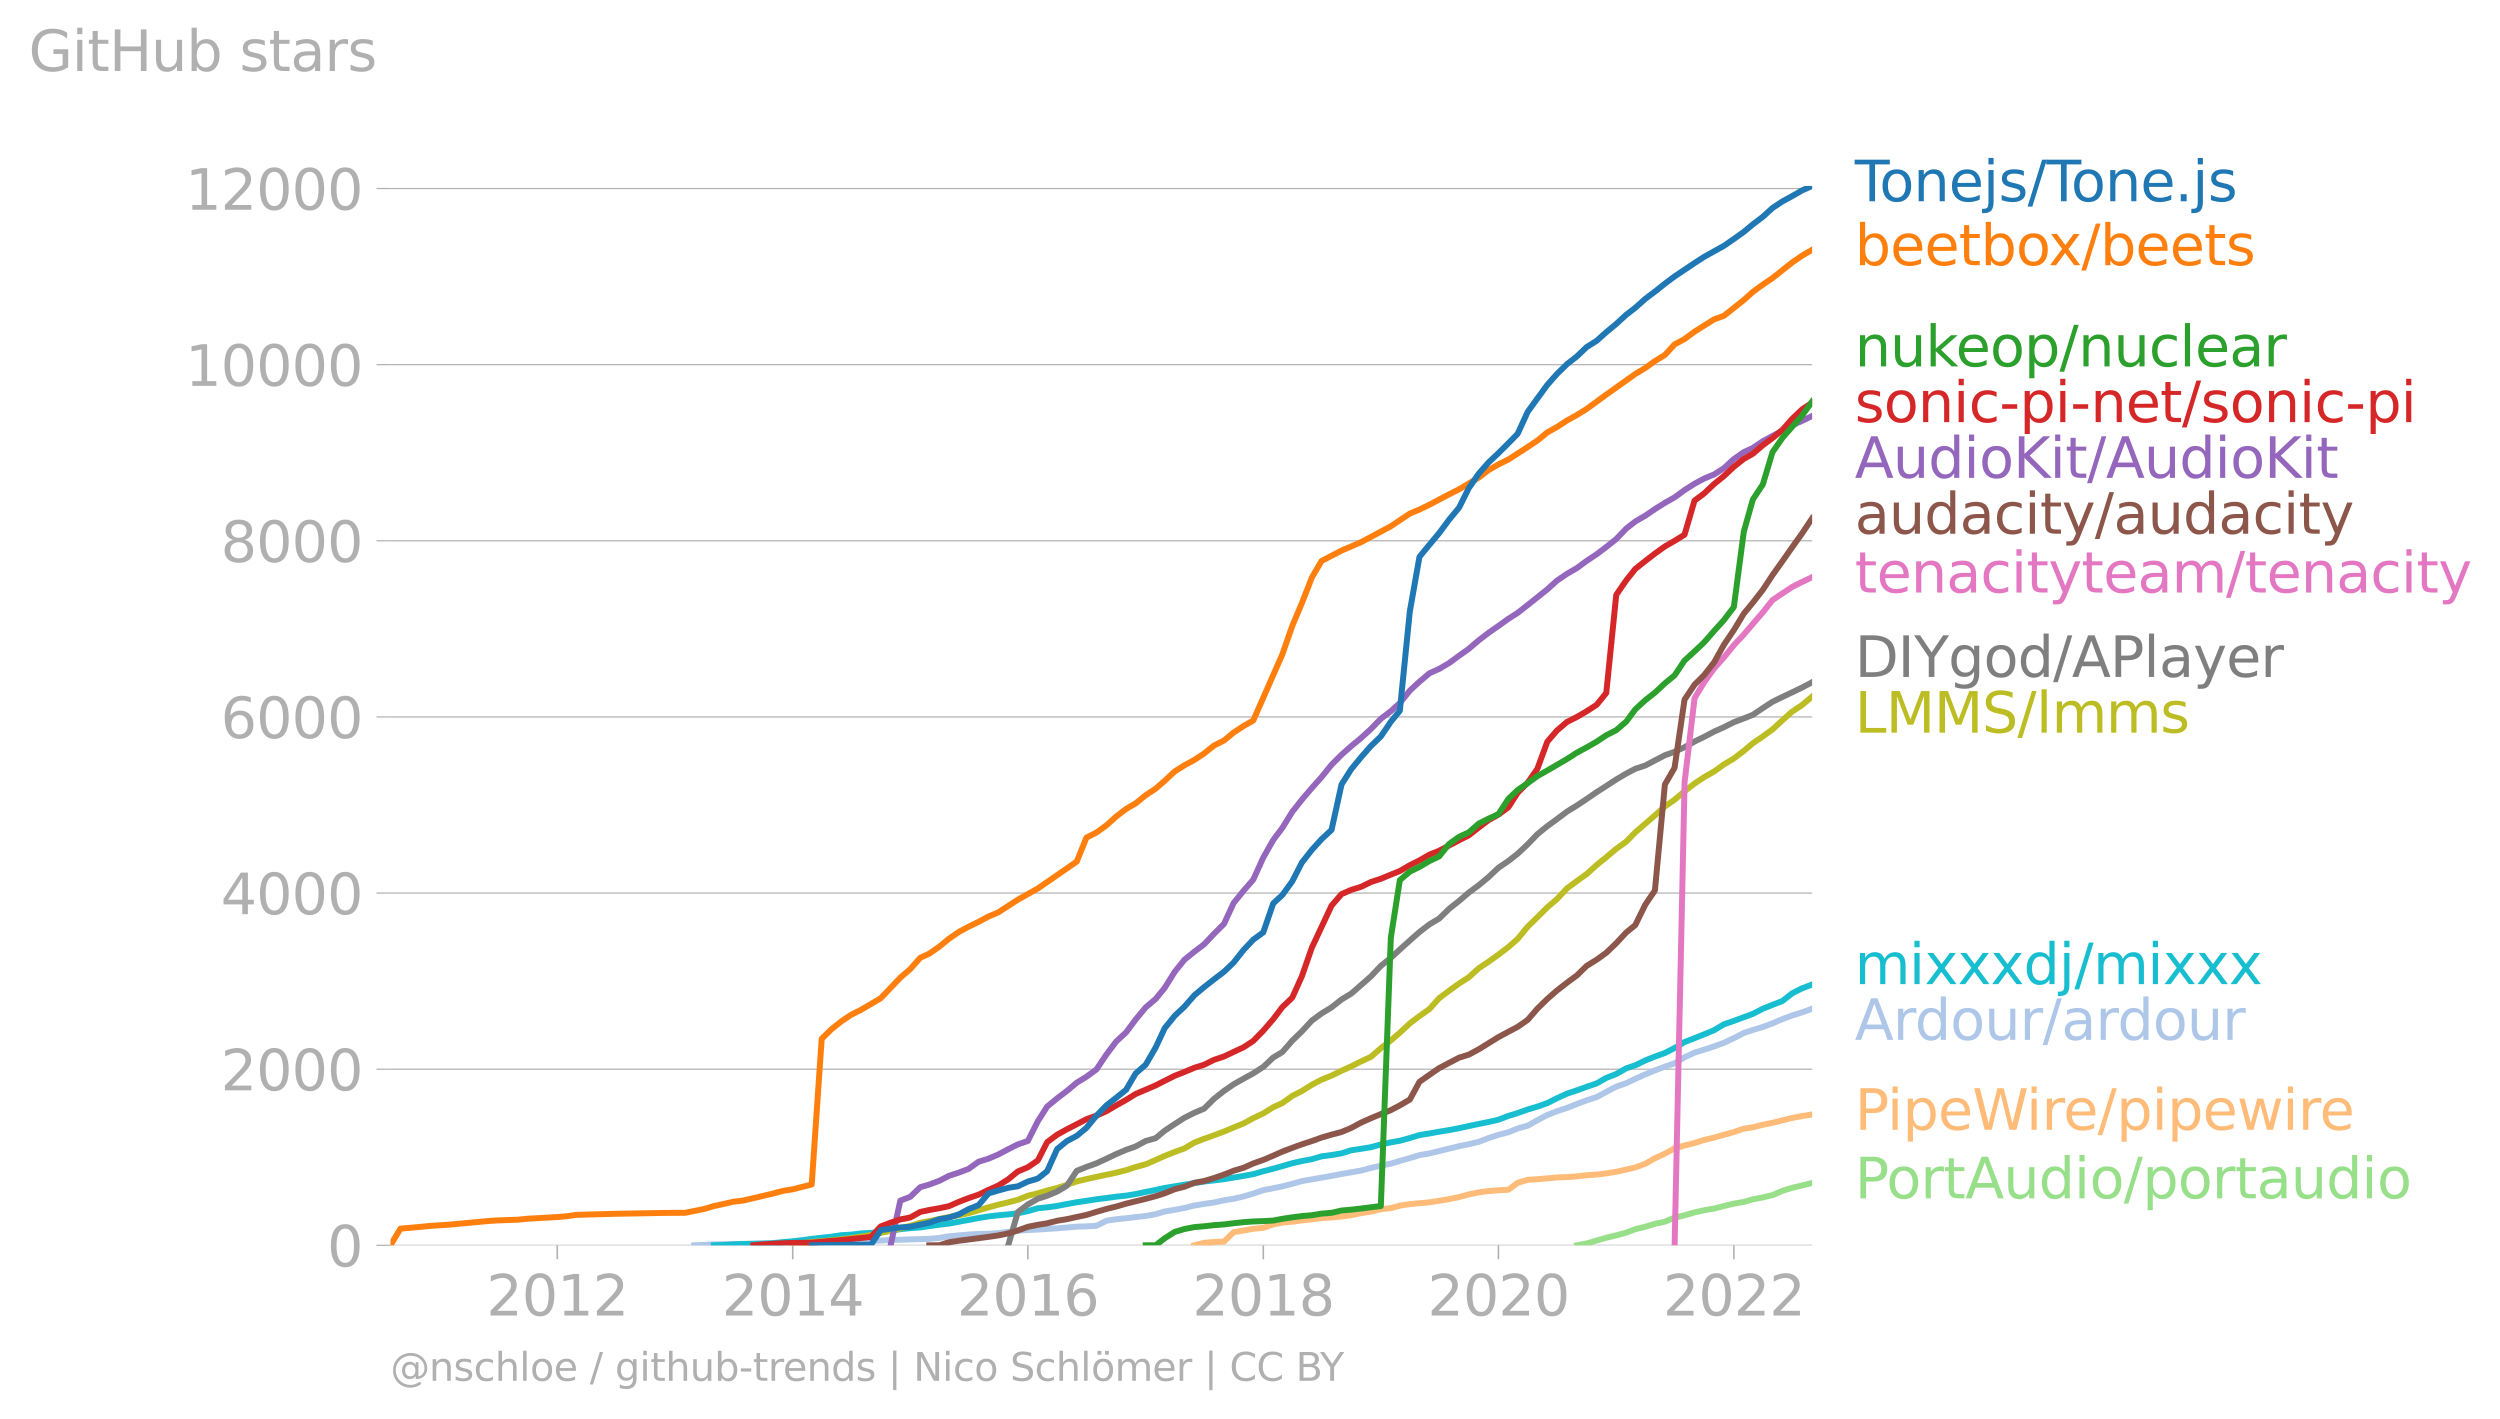 <svg xmlns:xlink="http://www.w3.org/1999/xlink" width="837.3" height="475.115" viewBox="0 0 627.975 356.336" xmlns="http://www.w3.org/2000/svg"><defs><style>*{stroke-linejoin:round;stroke-linecap:butt}</style></defs><g id="figure_1"><path d="M0 356.336h627.975V0H0v356.336z" style="fill:none" id="patch_1"/><g id="axes_1"><path d="M98.073 312.809h357.12V46.697H98.073v266.112z" style="fill:none" id="patch_2"/><g id="matplotlib.axis_1"><g id="xtick_1"><g id="line2d_1"><defs><path id="md0323b0913" d="M0 0v3.5" style="stroke:#b0b0b0;stroke-width:.4"/></defs><use xlink:href="#md0323b0913" x="139.983" y="312.809" style="fill:#b0b0b0;stroke:#b0b0b0;stroke-width:.4"/></g><g style="fill:#b0b0b0" transform="matrix(.14 0 0 -.14 122.168 330.447)" id="text_1"><defs><path id="DejaVuSans-32" d="M1228 531h2203V0H469v531q359 372 979 998 621 627 780 809 303 340 423 576 121 236 121 464 0 372-261 606-261 235-680 235-297 0-627-103-329-103-704-313v638q381 153 712 231 332 78 607 78 725 0 1156-363 431-362 431-968 0-288-108-546-107-257-392-607-78-91-497-524-418-433-1181-1211z" transform="scale(.016)"/><path id="DejaVuSans-30" d="M2034 4250q-487 0-733-480-245-479-245-1442 0-959 245-1439 246-480 733-480 491 0 736 480 246 480 246 1439 0 963-246 1442-245 480-736 480zm0 500q785 0 1199-621 414-620 414-1801 0-1178-414-1799Q2819-91 2034-91q-784 0-1198 620-414 621-414 1799 0 1181 414 1801 414 621 1198 621z" transform="scale(.016)"/><path id="DejaVuSans-31" d="M794 531h1031v3560L703 3866v575l1116 225h631V531h1031V0H794v531z" transform="scale(.016)"/></defs><use xlink:href="#DejaVuSans-32"/><use xlink:href="#DejaVuSans-30" x="63.623"/><use xlink:href="#DejaVuSans-31" x="127.246"/><use xlink:href="#DejaVuSans-32" x="190.869"/></g></g><g id="xtick_2"><use xlink:href="#md0323b0913" x="199.125" y="312.809" style="fill:#b0b0b0;stroke:#b0b0b0;stroke-width:.4" id="line2d_2"/><g style="fill:#b0b0b0" transform="matrix(.14 0 0 -.14 181.31 330.447)" id="text_2"><defs><path id="DejaVuSans-34" d="M2419 4116 825 1625h1594v2491zm-166 550h794V1625h666v-525h-666V0h-628v1100H313v609l1940 2957z" transform="scale(.016)"/></defs><use xlink:href="#DejaVuSans-32"/><use xlink:href="#DejaVuSans-30" x="63.623"/><use xlink:href="#DejaVuSans-31" x="127.246"/><use xlink:href="#DejaVuSans-34" x="190.869"/></g></g><g id="xtick_3"><use xlink:href="#md0323b0913" x="258.187" y="312.809" style="fill:#b0b0b0;stroke:#b0b0b0;stroke-width:.4" id="line2d_3"/><g style="fill:#b0b0b0" transform="matrix(.14 0 0 -.14 240.372 330.447)" id="text_3"><defs><path id="DejaVuSans-36" d="M2113 2584q-425 0-674-291-248-290-248-796 0-503 248-796 249-292 674-292t673 292q248 293 248 796 0 506-248 796-248 291-673 291zm1253 1979v-575q-238 112-480 171-242 60-480 60-625 0-955-422-329-422-376-1275 184 272 462 417 279 145 613 145 703 0 1111-427 408-426 408-1160 0-719-425-1154Q2819-91 2113-91q-810 0-1238 620-428 621-428 1799 0 1106 525 1764t1409 658q238 0 480-47t505-140z" transform="scale(.016)"/></defs><use xlink:href="#DejaVuSans-32"/><use xlink:href="#DejaVuSans-30" x="63.623"/><use xlink:href="#DejaVuSans-31" x="127.246"/><use xlink:href="#DejaVuSans-36" x="190.869"/></g></g><g id="xtick_4"><use xlink:href="#md0323b0913" x="317.329" y="312.809" style="fill:#b0b0b0;stroke:#b0b0b0;stroke-width:.4" id="line2d_4"/><g style="fill:#b0b0b0" transform="matrix(.14 0 0 -.14 299.514 330.447)" id="text_4"><defs><path id="DejaVuSans-38" d="M2034 2216q-450 0-708-241-257-241-257-662 0-422 257-663 258-241 708-241t709 242q260 243 260 662 0 421-258 662-257 241-711 241zm-631 268q-406 100-633 378-226 279-226 679 0 559 398 884 399 325 1092 325 697 0 1094-325t397-884q0-400-227-679-226-278-629-378 456-106 710-416 255-309 255-755 0-679-414-1042Q2806-91 2034-91q-771 0-1186 362-414 363-414 1042 0 446 256 755 257 310 713 416zm-231 997q0-362 226-565 227-203 636-203 407 0 636 203 230 203 230 565 0 363-230 566-229 203-636 203-409 0-636-203-226-203-226-566z" transform="scale(.016)"/></defs><use xlink:href="#DejaVuSans-32"/><use xlink:href="#DejaVuSans-30" x="63.623"/><use xlink:href="#DejaVuSans-31" x="127.246"/><use xlink:href="#DejaVuSans-38" x="190.869"/></g></g><g id="xtick_5"><use xlink:href="#md0323b0913" x="376.39" y="312.809" style="fill:#b0b0b0;stroke:#b0b0b0;stroke-width:.4" id="line2d_5"/><g style="fill:#b0b0b0" transform="matrix(.14 0 0 -.14 358.575 330.447)" id="text_5"><use xlink:href="#DejaVuSans-32"/><use xlink:href="#DejaVuSans-30" x="63.623"/><use xlink:href="#DejaVuSans-32" x="127.246"/><use xlink:href="#DejaVuSans-30" x="190.869"/></g></g><g id="xtick_6"><use xlink:href="#md0323b0913" x="435.533" y="312.809" style="fill:#b0b0b0;stroke:#b0b0b0;stroke-width:.4" id="line2d_6"/><g style="fill:#b0b0b0" transform="matrix(.14 0 0 -.14 417.718 330.447)" id="text_6"><use xlink:href="#DejaVuSans-32"/><use xlink:href="#DejaVuSans-30" x="63.623"/><use xlink:href="#DejaVuSans-32" x="127.246"/><use xlink:href="#DejaVuSans-32" x="190.869"/></g></g></g><g id="matplotlib.axis_2"><g id="ytick_1"><path d="M98.073 312.809h357.12" clip-path="url(#p120a0c2dab)" style="fill:none;stroke:#b0b0b0;stroke-width:.3;stroke-linecap:square" id="line2d_7"/><g id="line2d_8"><defs><path id="m1de860d90c" d="M0 0h-3.5" style="stroke:#b0b0b0;stroke-width:.3"/></defs><use xlink:href="#m1de860d90c" x="98.073" y="312.809" style="fill:#b0b0b0;stroke:#b0b0b0;stroke-width:.3"/></g><use xlink:href="#DejaVuSans-30" style="fill:#b0b0b0" transform="matrix(.14 0 0 -.14 82.166 318.128)" id="text_7"/></g><g id="ytick_2"><path d="M98.073 268.568h357.12" clip-path="url(#p120a0c2dab)" style="fill:none;stroke:#b0b0b0;stroke-width:.3;stroke-linecap:square" id="line2d_9"/><use xlink:href="#m1de860d90c" x="98.073" y="268.568" style="fill:#b0b0b0;stroke:#b0b0b0;stroke-width:.3" id="line2d_10"/><g style="fill:#b0b0b0" transform="matrix(.14 0 0 -.14 55.443 273.886)" id="text_8"><use xlink:href="#DejaVuSans-32"/><use xlink:href="#DejaVuSans-30" x="63.623"/><use xlink:href="#DejaVuSans-30" x="127.246"/><use xlink:href="#DejaVuSans-30" x="190.869"/></g></g><g id="ytick_3"><path d="M98.073 224.326h357.12" clip-path="url(#p120a0c2dab)" style="fill:none;stroke:#b0b0b0;stroke-width:.3;stroke-linecap:square" id="line2d_11"/><use xlink:href="#m1de860d90c" x="98.073" y="224.326" style="fill:#b0b0b0;stroke:#b0b0b0;stroke-width:.3" id="line2d_12"/><g style="fill:#b0b0b0" transform="matrix(.14 0 0 -.14 55.443 229.645)" id="text_9"><use xlink:href="#DejaVuSans-34"/><use xlink:href="#DejaVuSans-30" x="63.623"/><use xlink:href="#DejaVuSans-30" x="127.246"/><use xlink:href="#DejaVuSans-30" x="190.869"/></g></g><g id="ytick_4"><path d="M98.073 180.085h357.12" clip-path="url(#p120a0c2dab)" style="fill:none;stroke:#b0b0b0;stroke-width:.3;stroke-linecap:square" id="line2d_13"/><use xlink:href="#m1de860d90c" x="98.073" y="180.085" style="fill:#b0b0b0;stroke:#b0b0b0;stroke-width:.3" id="line2d_14"/><g style="fill:#b0b0b0" transform="matrix(.14 0 0 -.14 55.443 185.404)" id="text_10"><use xlink:href="#DejaVuSans-36"/><use xlink:href="#DejaVuSans-30" x="63.623"/><use xlink:href="#DejaVuSans-30" x="127.246"/><use xlink:href="#DejaVuSans-30" x="190.869"/></g></g><g id="ytick_5"><path d="M98.073 135.843h357.12" clip-path="url(#p120a0c2dab)" style="fill:none;stroke:#b0b0b0;stroke-width:.3;stroke-linecap:square" id="line2d_15"/><use xlink:href="#m1de860d90c" x="98.073" y="135.843" style="fill:#b0b0b0;stroke:#b0b0b0;stroke-width:.3" id="line2d_16"/><g style="fill:#b0b0b0" transform="matrix(.14 0 0 -.14 55.443 141.162)" id="text_11"><use xlink:href="#DejaVuSans-38"/><use xlink:href="#DejaVuSans-30" x="63.623"/><use xlink:href="#DejaVuSans-30" x="127.246"/><use xlink:href="#DejaVuSans-30" x="190.869"/></g></g><g id="ytick_6"><path d="M98.073 91.602h357.12" clip-path="url(#p120a0c2dab)" style="fill:none;stroke:#b0b0b0;stroke-width:.3;stroke-linecap:square" id="line2d_17"/><use xlink:href="#m1de860d90c" x="98.073" y="91.602" style="fill:#b0b0b0;stroke:#b0b0b0;stroke-width:.3" id="line2d_18"/><g style="fill:#b0b0b0" transform="matrix(.14 0 0 -.14 46.536 96.92)" id="text_12"><use xlink:href="#DejaVuSans-31"/><use xlink:href="#DejaVuSans-30" x="63.623"/><use xlink:href="#DejaVuSans-30" x="127.246"/><use xlink:href="#DejaVuSans-30" x="190.869"/><use xlink:href="#DejaVuSans-30" x="254.492"/></g></g><g id="ytick_7"><path d="M98.073 47.36h357.12" clip-path="url(#p120a0c2dab)" style="fill:none;stroke:#b0b0b0;stroke-width:.3;stroke-linecap:square" id="line2d_19"/><use xlink:href="#m1de860d90c" x="98.073" y="47.361" style="fill:#b0b0b0;stroke:#b0b0b0;stroke-width:.3" id="line2d_20"/><g style="fill:#b0b0b0" transform="matrix(.14 0 0 -.14 46.536 52.68)" id="text_13"><use xlink:href="#DejaVuSans-31"/><use xlink:href="#DejaVuSans-32" x="63.623"/><use xlink:href="#DejaVuSans-30" x="127.246"/><use xlink:href="#DejaVuSans-30" x="190.869"/><use xlink:href="#DejaVuSans-30" x="254.492"/></g></g><g style="fill:#b0b0b0" transform="matrix(.14 0 0 -.14 7.2 17.838)" id="text_14"><defs><path id="DejaVuSans-47" d="M3809 666v1253H2778v519h1656V434q-365-259-806-392-440-133-940-133-1094 0-1712 639-617 640-617 1780 0 1144 617 1783 618 639 1712 639 456 0 867-113 411-112 758-331v-672q-350 297-744 447t-828 150q-857 0-1287-478-429-478-429-1425 0-944 429-1422 430-478 1287-478 334 0 596 58 263 58 472 180z" transform="scale(.016)"/><path id="DejaVuSans-69" d="M603 3500h575V0H603v3500zm0 1363h575v-729H603v729z" transform="scale(.016)"/><path id="DejaVuSans-74" d="M1172 4494v-994h1184v-447H1172V1153q0-428 117-550t477-122h590V0h-590q-666 0-919 248-253 249-253 905v1900H172v447h422v994h578z" transform="scale(.016)"/><path id="DejaVuSans-48" d="M628 4666h631V2753h2294v1913h631V0h-631v2222H1259V0H628v4666z" transform="scale(.016)"/><path id="DejaVuSans-75" d="M544 1381v2119h575V1403q0-497 193-746 194-248 582-248 465 0 735 297 271 297 271 810v1984h575V0h-575v538q-209-319-486-474-276-155-642-155-603 0-916 375-312 375-312 1097zm1447 2203z" transform="scale(.016)"/><path id="DejaVuSans-62" d="M3116 1747q0 634-261 995t-717 361q-457 0-718-361t-261-995q0-634 261-995t718-361q456 0 717 361t261 995zM1159 2969q182 312 458 463 277 152 661 152 638 0 1036-506 399-506 399-1331T3314 415Q2916-91 2278-91q-384 0-661 152-276 152-458 464V0H581v4863h578V2969z" transform="scale(.016)"/><path id="DejaVuSans-73" d="M2834 3397v-544q-243 125-506 187-262 63-544 63-428 0-642-131t-214-394q0-200 153-314t616-217l197-44q612-131 870-370t258-667q0-488-386-773Q2250-91 1575-91q-281 0-586 55T347 128v594q319-166 628-249 309-82 613-82 406 0 624 139 219 139 219 392 0 234-158 359-157 125-692 241l-200 47q-534 112-772 345-237 233-237 639 0 494 350 762 350 269 994 269 318 0 599-47 282-46 519-140z" transform="scale(.016)"/><path id="DejaVuSans-61" d="M2194 1759q-697 0-966-159t-269-544q0-306 202-486 202-179 548-179 479 0 768 339t289 901v128h-572zm1147 238V0h-575v531q-197-318-491-470T1556-91q-537 0-855 302-317 302-317 808 0 590 395 890 396 300 1180 300h807v57q0 397-261 614t-733 217q-300 0-585-72-284-72-546-216v532q315 122 612 182 297 61 578 61 760 0 1135-394 375-393 375-1193z" transform="scale(.016)"/><path id="DejaVuSans-72" d="M2631 2963q-97 56-211 82-114 27-251 27-488 0-749-317t-261-911V0H581v3500h578v-544q182 319 472 473 291 155 707 155 59 0 131-8 72-7 159-23l3-590z" transform="scale(.016)"/></defs><use xlink:href="#DejaVuSans-47"/><use xlink:href="#DejaVuSans-69" x="77.49"/><use xlink:href="#DejaVuSans-74" x="105.273"/><use xlink:href="#DejaVuSans-48" x="144.482"/><use xlink:href="#DejaVuSans-75" x="219.678"/><use xlink:href="#DejaVuSans-62" x="283.057"/><use xlink:href="#DejaVuSans-20" x="346.533"/><use xlink:href="#DejaVuSans-73" x="378.32"/><use xlink:href="#DejaVuSans-74" x="430.42"/><use xlink:href="#DejaVuSans-61" x="469.629"/><use xlink:href="#DejaVuSans-72" x="530.908"/><use xlink:href="#DejaVuSans-73" x="572.021"/></g></g><path d="m396.132 312.809 2.427-.465 2.508-.73 2.427-.707 2.508-.598 2.508-.685 2.266-.863 2.508-.62 2.427-.73 2.508-.553 2.427-.995 2.508-.597 2.508-.73 2.428-.531 2.508-.442 2.427-.62 2.508-.597 2.508-.443 2.265-.641 2.508-.487 2.428-.575 2.508-1.084 2.427-.752 2.508-.597 2.508-.62" clip-path="url(#p120a0c2dab)" style="fill:none;stroke:#98df8a;stroke-width:1.5;stroke-linecap:square" id="line2d_21"/><path d="m300.015 312.809 2.427-.62 2.508-.22 2.508-.09 2.428-2.366 2.508-.42 2.427-.443 2.508-.22 2.508-.886 2.265-.442 2.509-.221 2.427-.332 2.508-.266 2.427-.31 2.508-.154 2.508-.244 2.427-.331 2.508-.531 2.428-.354 2.508-.62 2.508-.265 2.265-.641 2.508-.377 2.427-.22 2.509-.222 2.427-.398 2.508-.398 2.508-.531 2.427-.664 2.508-.509 2.427-.331 2.508-.2 2.509-.132 2.346-1.748 2.508-.752 2.427-.155 2.508-.199 2.427-.243 2.509-.089 2.508-.177 2.427-.287 2.508-.155 2.427-.31 2.508-.398 2.508-.553 2.266-.53 2.508-.93 2.427-1.393 2.508-1.15 2.427-1.35 2.508-.708 2.508-.597 2.428-.797 2.508-.597 2.427-.686 2.508-.685 2.508-.863 2.265-.332 2.508-.641 2.428-.487 2.508-.62 2.427-.597 2.508-.486 2.508-.398" clip-path="url(#p120a0c2dab)" style="fill:none;stroke:#ffbb78;stroke-width:1.5;stroke-linecap:square" id="line2d_22"/><path d="m174.368 312.809 2.508-.089 2.427-.154 2.508-.045h2.427l2.508-.066 2.508-.044 2.428-.022 2.508-.045 2.427-.044 2.508-.044 2.508-.022 2.265-.089 2.509-.088 2.427-.11 2.508-.09 2.427-.066 2.508-.044h2.508l2.427-.133 2.508-.154 2.428-.045 2.508-.088 2.508-.066 2.265-.067 2.508-.243 2.427-.398 2.509-.244 2.427-.199 2.508-.155 2.508-.044 2.427-.155 2.508-.332 2.427-.265 2.509-.177 2.508-.133 2.346-.154 2.508-.155 2.427-.2 2.508-.22 2.427-.067 2.509-.133 2.508-1.283 2.427-.376 2.508-.243 2.427-.31 2.508-.265 2.508-.443 2.266-.685 2.508-.42 2.427-.443 2.508-.642 2.427-.398 2.508-.354 2.508-.553 2.428-.376 2.508-.597 2.427-.708 2.508-.863 2.508-.486 2.265-.465 2.509-.641 2.427-.686 2.508-.442 2.427-.42 2.508-.443 2.508-.487 2.427-.42 2.508-.443 2.428-.641 2.508-.575 2.508-.509 2.265-.686 2.508-.708 2.427-.752 2.509-.42 2.427-.597 2.508-.62 2.508-.619 2.427-.487 2.508-.597 2.427-.929 2.508-.818 2.509-.664 2.346-.951 2.508-.686 2.427-1.371 2.508-1.328 2.427-.95 2.509-.82 2.508-.995 2.427-.907 2.508-.818 2.427-1.305 2.508-1.328 2.508-.862 2.266-1.084 2.508-1.128 2.427-.996 2.508-.95 2.427-.82 2.508-1.526 2.508-1.172 2.428-.752 2.508-.819 2.427-.885 2.508-1.172 2.508-1.305 2.265-.752 2.508-.752 2.428-.907 2.508-1.084 2.427-.907 2.508-.774 2.508-.93" clip-path="url(#p120a0c2dab)" style="fill:none;stroke:#aec7e8;stroke-width:1.5;stroke-linecap:square" id="line2d_23"/><g style="fill:#1f77b4" transform="matrix(.14 0 0 -.14 465.907 50.56)" id="text_15"><defs><path id="DejaVuSans-54" d="M-19 4666h3947v-532H2272V0h-634v4134H-19v532z" transform="scale(.016)"/><path id="DejaVuSans-6f" d="M1959 3097q-462 0-731-361t-269-989q0-628 267-989 268-361 733-361 460 0 728 362 269 363 269 988 0 622-269 986-268 364-728 364zm0 487q750 0 1178-488 429-487 429-1349 0-859-429-1349Q2709-91 1959-91q-753 0-1180 489-426 490-426 1349 0 862 426 1349 427 488 1180 488z" transform="scale(.016)"/><path id="DejaVuSans-6e" d="M3513 2113V0h-575v2094q0 497-194 743-194 247-581 247-466 0-735-297-269-296-269-809V0H581v3500h578v-544q207 316 486 472 280 156 646 156 603 0 912-373 310-373 310-1098z" transform="scale(.016)"/><path id="DejaVuSans-65" d="M3597 1894v-281H953q38-594 358-905t892-311q331 0 642 81t618 244V178Q3153 47 2828-22t-659-69q-838 0-1327 487-489 488-489 1320 0 859 464 1363 464 505 1252 505 706 0 1117-455 411-454 411-1235zm-575 169q-6 471-264 752-258 282-683 282-481 0-770-272t-333-766l2050 4z" transform="scale(.016)"/><path id="DejaVuSans-6a" d="M603 3500h575V-63q0-668-255-968-254-300-820-300h-219v487H38q328 0 446 152Q603-541 603-63v3563zm0 1363h575v-729H603v729z" transform="scale(.016)"/><path id="DejaVuSans-2f" d="M1625 4666h531L531-594H0l1625 5260z" transform="scale(.016)"/><path id="DejaVuSans-2e" d="M684 794h660V0H684v794z" transform="scale(.016)"/></defs><use xlink:href="#DejaVuSans-54"/><use xlink:href="#DejaVuSans-6f" x="44.084"/><use xlink:href="#DejaVuSans-6e" x="105.266"/><use xlink:href="#DejaVuSans-65" x="168.645"/><use xlink:href="#DejaVuSans-6a" x="230.168"/><use xlink:href="#DejaVuSans-73" x="257.951"/><use xlink:href="#DejaVuSans-2f" x="310.051"/><use xlink:href="#DejaVuSans-54" x="343.742"/><use xlink:href="#DejaVuSans-6f" x="387.826"/><use xlink:href="#DejaVuSans-6e" x="449.008"/><use xlink:href="#DejaVuSans-65" x="512.387"/><use xlink:href="#DejaVuSans-2e" x="573.91"/><use xlink:href="#DejaVuSans-6a" x="605.697"/><use xlink:href="#DejaVuSans-73" x="633.48"/></g><g style="fill:#ff7f0e" transform="matrix(.14 0 0 -.14 465.907 66.62)" id="text_16"><defs><path id="DejaVuSans-78" d="M3513 3500 2247 1797 3578 0h-678L1881 1375 863 0H184l1360 1831L300 3500h678l928-1247 928 1247h679z" transform="scale(.016)"/></defs><use xlink:href="#DejaVuSans-62"/><use xlink:href="#DejaVuSans-65" x="63.477"/><use xlink:href="#DejaVuSans-65" x="125"/><use xlink:href="#DejaVuSans-74" x="186.523"/><use xlink:href="#DejaVuSans-62" x="225.732"/><use xlink:href="#DejaVuSans-6f" x="289.209"/><use xlink:href="#DejaVuSans-78" x="347.266"/><use xlink:href="#DejaVuSans-2f" x="406.445"/><use xlink:href="#DejaVuSans-62" x="440.137"/><use xlink:href="#DejaVuSans-65" x="503.613"/><use xlink:href="#DejaVuSans-65" x="565.137"/><use xlink:href="#DejaVuSans-74" x="626.66"/><use xlink:href="#DejaVuSans-73" x="665.869"/></g><g style="fill:#2ca02c" transform="matrix(.14 0 0 -.14 465.907 92.039)" id="text_17"><defs><path id="DejaVuSans-6b" d="M581 4863h578V1991l1716 1509h734L1753 1863 3688 0h-750L1159 1709V0H581v4863z" transform="scale(.016)"/><path id="DejaVuSans-70" d="M1159 525v-1856H581v4831h578v-531q182 312 458 463 277 152 661 152 638 0 1036-506 399-506 399-1331T3314 415Q2916-91 2278-91q-384 0-661 152-276 152-458 464zm1957 1222q0 634-261 995t-717 361q-457 0-718-361t-261-995q0-634 261-995t718-361q456 0 717 361t261 995z" transform="scale(.016)"/><path id="DejaVuSans-63" d="M3122 3366v-538q-244 135-489 202t-495 67q-560 0-870-355-309-354-309-995t309-996q310-354 870-354 250 0 495 67t489 202V134Q2881 22 2623-34q-257-57-548-57-791 0-1257 497-465 497-465 1341 0 856 470 1346 471 491 1290 491 265 0 518-55 253-54 491-163z" transform="scale(.016)"/><path id="DejaVuSans-6c" d="M603 4863h575V0H603v4863z" transform="scale(.016)"/></defs><use xlink:href="#DejaVuSans-6e"/><use xlink:href="#DejaVuSans-75" x="63.379"/><use xlink:href="#DejaVuSans-6b" x="126.758"/><use xlink:href="#DejaVuSans-65" x="181.043"/><use xlink:href="#DejaVuSans-6f" x="242.566"/><use xlink:href="#DejaVuSans-70" x="303.748"/><use xlink:href="#DejaVuSans-2f" x="367.225"/><use xlink:href="#DejaVuSans-6e" x="400.916"/><use xlink:href="#DejaVuSans-75" x="464.295"/><use xlink:href="#DejaVuSans-63" x="527.674"/><use xlink:href="#DejaVuSans-6c" x="582.654"/><use xlink:href="#DejaVuSans-65" x="610.438"/><use xlink:href="#DejaVuSans-61" x="671.961"/><use xlink:href="#DejaVuSans-72" x="733.24"/></g><g style="fill:#d62728" transform="matrix(.14 0 0 -.14 465.907 106.039)" id="text_18"><defs><path id="DejaVuSans-2d" d="M313 2009h1684v-512H313v512z" transform="scale(.016)"/></defs><use xlink:href="#DejaVuSans-73"/><use xlink:href="#DejaVuSans-6f" x="52.1"/><use xlink:href="#DejaVuSans-6e" x="113.281"/><use xlink:href="#DejaVuSans-69" x="176.66"/><use xlink:href="#DejaVuSans-63" x="204.443"/><use xlink:href="#DejaVuSans-2d" x="259.424"/><use xlink:href="#DejaVuSans-70" x="295.508"/><use xlink:href="#DejaVuSans-69" x="358.984"/><use xlink:href="#DejaVuSans-2d" x="386.768"/><use xlink:href="#DejaVuSans-6e" x="422.852"/><use xlink:href="#DejaVuSans-65" x="486.23"/><use xlink:href="#DejaVuSans-74" x="547.754"/><use xlink:href="#DejaVuSans-2f" x="586.963"/><use xlink:href="#DejaVuSans-73" x="620.654"/><use xlink:href="#DejaVuSans-6f" x="672.754"/><use xlink:href="#DejaVuSans-6e" x="733.936"/><use xlink:href="#DejaVuSans-69" x="797.314"/><use xlink:href="#DejaVuSans-63" x="825.098"/><use xlink:href="#DejaVuSans-2d" x="880.078"/><use xlink:href="#DejaVuSans-70" x="916.162"/><use xlink:href="#DejaVuSans-69" x="979.639"/></g><g style="fill:#9467bd" transform="matrix(.14 0 0 -.14 465.907 120.039)" id="text_19"><defs><path id="DejaVuSans-41" d="m2188 4044-857-2322h1716l-859 2322zm-357 622h716L4325 0h-656l-425 1197H1141L716 0H50l1781 4666z" transform="scale(.016)"/><path id="DejaVuSans-64" d="M2906 2969v1894h575V0h-575v525q-181-312-458-464-276-152-664-152-634 0-1033 506-398 507-398 1332t398 1331q399 506 1033 506 388 0 664-152 277-151 458-463zM947 1747q0-634 261-995t717-361q456 0 718 361 263 361 263 995t-263 995q-262 361-718 361t-717-361q-261-361-261-995z" transform="scale(.016)"/><path id="DejaVuSans-4b" d="M628 4666h631V2694l2094 1972h813L1850 2491 4331 0h-831L1259 2247V0H628v4666z" transform="scale(.016)"/></defs><use xlink:href="#DejaVuSans-41"/><use xlink:href="#DejaVuSans-75" x="68.408"/><use xlink:href="#DejaVuSans-64" x="131.787"/><use xlink:href="#DejaVuSans-69" x="195.264"/><use xlink:href="#DejaVuSans-6f" x="223.047"/><use xlink:href="#DejaVuSans-4b" x="284.229"/><use xlink:href="#DejaVuSans-69" x="349.805"/><use xlink:href="#DejaVuSans-74" x="377.588"/><use xlink:href="#DejaVuSans-2f" x="416.797"/><use xlink:href="#DejaVuSans-41" x="450.488"/><use xlink:href="#DejaVuSans-75" x="518.896"/><use xlink:href="#DejaVuSans-64" x="582.275"/><use xlink:href="#DejaVuSans-69" x="645.752"/><use xlink:href="#DejaVuSans-6f" x="673.535"/><use xlink:href="#DejaVuSans-4b" x="734.717"/><use xlink:href="#DejaVuSans-69" x="800.293"/><use xlink:href="#DejaVuSans-74" x="828.076"/></g><g style="fill:#8c564b" transform="matrix(.14 0 0 -.14 465.907 134.066)" id="text_20"><defs><path id="DejaVuSans-79" d="M2059-325q-243-625-475-815-231-191-618-191H506v481h338q237 0 368 113 132 112 291 531l103 262L191 3500h609L1894 763l1094 2737h609L2059-325z" transform="scale(.016)"/></defs><use xlink:href="#DejaVuSans-61"/><use xlink:href="#DejaVuSans-75" x="61.279"/><use xlink:href="#DejaVuSans-64" x="124.658"/><use xlink:href="#DejaVuSans-61" x="188.135"/><use xlink:href="#DejaVuSans-63" x="249.414"/><use xlink:href="#DejaVuSans-69" x="304.395"/><use xlink:href="#DejaVuSans-74" x="332.178"/><use xlink:href="#DejaVuSans-79" x="371.387"/><use xlink:href="#DejaVuSans-2f" x="430.566"/><use xlink:href="#DejaVuSans-61" x="464.258"/><use xlink:href="#DejaVuSans-75" x="525.537"/><use xlink:href="#DejaVuSans-64" x="588.916"/><use xlink:href="#DejaVuSans-61" x="652.393"/><use xlink:href="#DejaVuSans-63" x="713.672"/><use xlink:href="#DejaVuSans-69" x="768.652"/><use xlink:href="#DejaVuSans-74" x="796.436"/><use xlink:href="#DejaVuSans-79" x="835.645"/></g><g style="fill:#e377c2" transform="matrix(.14 0 0 -.14 465.907 148.842)" id="text_21"><defs><path id="DejaVuSans-6d" d="M3328 2828q216 388 516 572t706 184q547 0 844-383 297-382 297-1088V0h-578v2094q0 503-179 746-178 244-543 244-447 0-707-297-259-296-259-809V0h-578v2094q0 506-178 748t-550 242q-441 0-701-298-259-298-259-808V0H581v3500h578v-544q197 322 472 475t653 153q382 0 649-194 267-193 395-562z" transform="scale(.016)"/></defs><use xlink:href="#DejaVuSans-74"/><use xlink:href="#DejaVuSans-65" x="39.209"/><use xlink:href="#DejaVuSans-6e" x="100.732"/><use xlink:href="#DejaVuSans-61" x="164.111"/><use xlink:href="#DejaVuSans-63" x="225.391"/><use xlink:href="#DejaVuSans-69" x="280.371"/><use xlink:href="#DejaVuSans-74" x="308.154"/><use xlink:href="#DejaVuSans-79" x="347.363"/><use xlink:href="#DejaVuSans-74" x="406.543"/><use xlink:href="#DejaVuSans-65" x="445.752"/><use xlink:href="#DejaVuSans-61" x="507.275"/><use xlink:href="#DejaVuSans-6d" x="568.555"/><use xlink:href="#DejaVuSans-2f" x="665.967"/><use xlink:href="#DejaVuSans-74" x="699.658"/><use xlink:href="#DejaVuSans-65" x="738.867"/><use xlink:href="#DejaVuSans-6e" x="800.391"/><use xlink:href="#DejaVuSans-61" x="863.77"/><use xlink:href="#DejaVuSans-63" x="925.049"/><use xlink:href="#DejaVuSans-69" x="980.029"/><use xlink:href="#DejaVuSans-74" x="1007.813"/><use xlink:href="#DejaVuSans-79" x="1047.021"/></g><g style="fill:#7f7f7f" transform="matrix(.14 0 0 -.14 465.907 170.035)" id="text_22"><defs><path id="DejaVuSans-44" d="M1259 4147V519h763q966 0 1414 437 448 438 448 1382 0 937-448 1373t-1414 436h-763zm-631 519h1297q1356 0 1990-564 635-564 635-1764 0-1207-638-1773Q3275 0 1925 0H628v4666z" transform="scale(.016)"/><path id="DejaVuSans-49" d="M628 4666h631V0H628v4666z" transform="scale(.016)"/><path id="DejaVuSans-59" d="M-13 4666h679l1293-1919 1285 1919h678L2272 2222V0h-634v2222L-13 4666z" transform="scale(.016)"/><path id="DejaVuSans-67" d="M2906 1791q0 625-258 968-257 344-723 344-462 0-720-344-258-343-258-968 0-622 258-966t720-344q466 0 723 344 258 344 258 966zm575-1357q0-893-397-1329-396-436-1215-436-303 0-572 45t-522 139v559q253-137 500-202 247-66 503-66 566 0 847 295t281 892v285q-178-310-456-463T1784 0Q1141 0 747 490 353 981 353 1791q0 812 394 1302 394 491 1037 491 388 0 666-153t456-462v531h575V434z" transform="scale(.016)"/><path id="DejaVuSans-50" d="M1259 4147V2394h794q441 0 681 228 241 228 241 650 0 419-241 647-240 228-681 228h-794zm-631 519h1425q785 0 1186-355 402-355 402-1039 0-691-402-1044-401-353-1186-353h-794V0H628v4666z" transform="scale(.016)"/></defs><use xlink:href="#DejaVuSans-44"/><use xlink:href="#DejaVuSans-49" x="77.002"/><use xlink:href="#DejaVuSans-59" x="106.494"/><use xlink:href="#DejaVuSans-67" x="167.578"/><use xlink:href="#DejaVuSans-6f" x="231.055"/><use xlink:href="#DejaVuSans-64" x="292.236"/><use xlink:href="#DejaVuSans-2f" x="355.713"/><use xlink:href="#DejaVuSans-41" x="389.404"/><use xlink:href="#DejaVuSans-50" x="457.813"/><use xlink:href="#DejaVuSans-6c" x="518.115"/><use xlink:href="#DejaVuSans-61" x="545.898"/><use xlink:href="#DejaVuSans-79" x="607.178"/><use xlink:href="#DejaVuSans-65" x="666.357"/><use xlink:href="#DejaVuSans-72" x="727.881"/></g><g style="fill:#bcbd22" transform="matrix(.14 0 0 -.14 465.907 184.035)" id="text_23"><defs><path id="DejaVuSans-4c" d="M628 4666h631V531h2272V0H628v4666z" transform="scale(.016)"/><path id="DejaVuSans-4d" d="M628 4666h941l1190-3175 1197 3175h941V0h-616v4097L3078 897h-634L1241 4097V0H628v4666z" transform="scale(.016)"/><path id="DejaVuSans-53" d="M3425 4513v-616q-359 172-678 256-319 85-616 85-515 0-795-200t-280-569q0-310 186-468 186-157 705-254l381-78q706-135 1042-474t336-907q0-679-455-1029Q2797-91 1919-91q-331 0-705 75-373 75-773 222v650q384-215 753-325 369-109 725-109 540 0 834 212 294 213 294 607 0 343-211 537t-692 291l-385 75q-706 140-1022 440-315 300-315 835 0 619 436 975t1201 356q329 0 669-60 341-59 697-177z" transform="scale(.016)"/></defs><use xlink:href="#DejaVuSans-4c"/><use xlink:href="#DejaVuSans-4d" x="55.713"/><use xlink:href="#DejaVuSans-4d" x="141.992"/><use xlink:href="#DejaVuSans-53" x="228.271"/><use xlink:href="#DejaVuSans-2f" x="291.748"/><use xlink:href="#DejaVuSans-6c" x="325.439"/><use xlink:href="#DejaVuSans-6d" x="353.223"/><use xlink:href="#DejaVuSans-6d" x="450.635"/><use xlink:href="#DejaVuSans-73" x="548.047"/></g><g style="fill:#17becf" transform="matrix(.14 0 0 -.14 465.907 247.203)" id="text_24"><use xlink:href="#DejaVuSans-6d"/><use xlink:href="#DejaVuSans-69" x="97.412"/><use xlink:href="#DejaVuSans-78" x="125.195"/><use xlink:href="#DejaVuSans-78" x="184.375"/><use xlink:href="#DejaVuSans-78" x="243.555"/><use xlink:href="#DejaVuSans-64" x="302.734"/><use xlink:href="#DejaVuSans-6a" x="366.211"/><use xlink:href="#DejaVuSans-2f" x="393.994"/><use xlink:href="#DejaVuSans-6d" x="427.686"/><use xlink:href="#DejaVuSans-69" x="525.098"/><use xlink:href="#DejaVuSans-78" x="552.881"/><use xlink:href="#DejaVuSans-78" x="612.061"/><use xlink:href="#DejaVuSans-78" x="671.24"/></g><g style="fill:#aec7e8" transform="matrix(.14 0 0 -.14 465.907 261.203)" id="text_25"><use xlink:href="#DejaVuSans-41"/><use xlink:href="#DejaVuSans-72" x="68.408"/><use xlink:href="#DejaVuSans-64" x="107.771"/><use xlink:href="#DejaVuSans-6f" x="171.248"/><use xlink:href="#DejaVuSans-75" x="232.43"/><use xlink:href="#DejaVuSans-72" x="295.809"/><use xlink:href="#DejaVuSans-2f" x="336.922"/><use xlink:href="#DejaVuSans-61" x="370.613"/><use xlink:href="#DejaVuSans-72" x="431.893"/><use xlink:href="#DejaVuSans-64" x="471.256"/><use xlink:href="#DejaVuSans-6f" x="534.732"/><use xlink:href="#DejaVuSans-75" x="595.914"/><use xlink:href="#DejaVuSans-72" x="659.293"/></g><g style="fill:#ffbb78" transform="matrix(.14 0 0 -.14 465.907 283.8)" id="text_26"><defs><path id="DejaVuSans-57" d="M213 4666h637l981-3944 978 3944h710l981-3944 978 3944h641L4947 0h-794l-984 4050L2175 0h-794L213 4666z" transform="scale(.016)"/><path id="DejaVuSans-77" d="M269 3500h575l719-2731 715 2731h678l719-2731 716 2731h575L4050 0h-678l-753 2869L1863 0h-679L269 3500z" transform="scale(.016)"/></defs><use xlink:href="#DejaVuSans-50"/><use xlink:href="#DejaVuSans-69" x="58.053"/><use xlink:href="#DejaVuSans-70" x="85.836"/><use xlink:href="#DejaVuSans-65" x="149.313"/><use xlink:href="#DejaVuSans-57" x="210.836"/><use xlink:href="#DejaVuSans-69" x="307.463"/><use xlink:href="#DejaVuSans-72" x="335.246"/><use xlink:href="#DejaVuSans-65" x="374.109"/><use xlink:href="#DejaVuSans-2f" x="435.633"/><use xlink:href="#DejaVuSans-70" x="469.324"/><use xlink:href="#DejaVuSans-69" x="532.801"/><use xlink:href="#DejaVuSans-70" x="560.584"/><use xlink:href="#DejaVuSans-65" x="624.061"/><use xlink:href="#DejaVuSans-77" x="685.584"/><use xlink:href="#DejaVuSans-69" x="767.371"/><use xlink:href="#DejaVuSans-72" x="795.154"/><use xlink:href="#DejaVuSans-65" x="834.018"/></g><g style="fill:#98df8a" transform="matrix(.14 0 0 -.14 465.907 301.01)" id="text_27"><use xlink:href="#DejaVuSans-50"/><use xlink:href="#DejaVuSans-6f" x="56.678"/><use xlink:href="#DejaVuSans-72" x="117.859"/><use xlink:href="#DejaVuSans-74" x="158.973"/><use xlink:href="#DejaVuSans-41" x="198.182"/><use xlink:href="#DejaVuSans-75" x="266.59"/><use xlink:href="#DejaVuSans-64" x="329.969"/><use xlink:href="#DejaVuSans-69" x="393.445"/><use xlink:href="#DejaVuSans-6f" x="421.229"/><use xlink:href="#DejaVuSans-2f" x="482.41"/><use xlink:href="#DejaVuSans-70" x="516.102"/><use xlink:href="#DejaVuSans-6f" x="579.578"/><use xlink:href="#DejaVuSans-72" x="640.76"/><use xlink:href="#DejaVuSans-74" x="681.873"/><use xlink:href="#DejaVuSans-61" x="721.082"/><use xlink:href="#DejaVuSans-75" x="782.361"/><use xlink:href="#DejaVuSans-64" x="845.74"/><use xlink:href="#DejaVuSans-69" x="909.217"/><use xlink:href="#DejaVuSans-6f" x="937"/></g><g style="fill:#b0b0b0" transform="matrix(.097 0 0 -.097 98.073 346.845)" id="text_28"><defs><path id="DejaVuSans-40" d="M2381 1678q0-447 222-702 222-254 610-254 384 0 604 256 221 256 221 700 0 438-225 695-225 258-607 258-378 0-602-256-223-256-223-697zm1703-934q-187-241-429-355t-564-114q-538 0-874 389t-336 1014q0 625 337 1015 338 391 873 391 322 0 565-117 244-117 428-354v409h447V722q457 69 714 417 258 349 258 902 0 334-99 628-98 294-298 544-325 409-792 626t-1017 217q-384 0-738-102-353-101-653-301-490-319-767-836-276-517-276-1120 0-497 179-932 180-434 521-765 328-325 759-495 431-171 922-171 403 0 792 136t714 389l281-347q-390-303-851-464t-936-161q-578 0-1091 205-512 205-912 595Q841 78 631 592q-209 514-209 1105 0 569 212 1084 213 516 607 907 403 396 931 607t1119 211q662 0 1229-272 568-271 952-771 234-307 357-666 124-359 124-744 0-822-497-1297T4084 263v481z" transform="scale(.016)"/><path id="DejaVuSans-68" d="M3513 2113V0h-575v2094q0 497-194 743-194 247-581 247-466 0-735-297-269-296-269-809V0H581v4863h578V2956q207 316 486 472 280 156 646 156 603 0 912-373 310-373 310-1098z" transform="scale(.016)"/><path id="DejaVuSans-7c" d="M1344 4891v-6400H813v6400h531z" transform="scale(.016)"/><path id="DejaVuSans-4e" d="M628 4666h850L3547 763v3903h612V0h-850L1241 3903V0H628v4666z" transform="scale(.016)"/><path id="DejaVuSans-f6" d="M1959 3097q-462 0-731-361t-269-989q0-628 267-989 268-361 733-361 460 0 728 362 269 363 269 988 0 622-269 986-268 364-728 364zm0 487q750 0 1178-488 429-487 429-1349 0-859-429-1349Q2709-91 1959-91q-753 0-1180 489-426 490-426 1349 0 862 426 1349 427 488 1180 488zm295 1266h634v-631h-634v631zm-1222 0h634v-631h-634v631z" transform="scale(.016)"/><path id="DejaVuSans-43" d="M4122 4306v-665q-319 297-680 443-361 147-767 147-800 0-1225-489t-425-1414q0-922 425-1411t1225-489q406 0 767 147t680 444V359q-331-225-702-338-370-112-782-112-1060 0-1670 648-609 649-609 1771 0 1125 609 1773 610 649 1670 649 418 0 788-111 371-111 696-333z" transform="scale(.016)"/><path id="DejaVuSans-42" d="M1259 2228V519h1013q509 0 754 211 246 211 246 645 0 438-246 645-245 208-754 208H1259zm0 1919V2741h935q462 0 688 173 227 174 227 530 0 353-227 528-226 175-688 175h-935zm-631 519h1613q722 0 1112-300 391-300 391-853 0-429-200-682t-588-315q466-100 724-418 258-317 258-792 0-625-425-966Q3088 0 2303 0H628v4666z" transform="scale(.016)"/></defs><use xlink:href="#DejaVuSans-40"/><use xlink:href="#DejaVuSans-6e" x="100"/><use xlink:href="#DejaVuSans-73" x="163.379"/><use xlink:href="#DejaVuSans-63" x="215.479"/><use xlink:href="#DejaVuSans-68" x="270.459"/><use xlink:href="#DejaVuSans-6c" x="333.838"/><use xlink:href="#DejaVuSans-6f" x="361.621"/><use xlink:href="#DejaVuSans-65" x="422.803"/><use xlink:href="#DejaVuSans-20" x="484.326"/><use xlink:href="#DejaVuSans-2f" x="516.113"/><use xlink:href="#DejaVuSans-20" x="549.805"/><use xlink:href="#DejaVuSans-67" x="581.592"/><use xlink:href="#DejaVuSans-69" x="645.068"/><use xlink:href="#DejaVuSans-74" x="672.852"/><use xlink:href="#DejaVuSans-68" x="712.061"/><use xlink:href="#DejaVuSans-75" x="775.439"/><use xlink:href="#DejaVuSans-62" x="838.818"/><use xlink:href="#DejaVuSans-2d" x="902.295"/><use xlink:href="#DejaVuSans-74" x="938.379"/><use xlink:href="#DejaVuSans-72" x="977.588"/><use xlink:href="#DejaVuSans-65" x="1016.451"/><use xlink:href="#DejaVuSans-6e" x="1077.975"/><use xlink:href="#DejaVuSans-64" x="1141.354"/><use xlink:href="#DejaVuSans-73" x="1204.83"/><use xlink:href="#DejaVuSans-20" x="1256.93"/><use xlink:href="#DejaVuSans-7c" x="1288.717"/><use xlink:href="#DejaVuSans-20" x="1322.408"/><use xlink:href="#DejaVuSans-4e" x="1354.195"/><use xlink:href="#DejaVuSans-69" x="1429"/><use xlink:href="#DejaVuSans-63" x="1456.783"/><use xlink:href="#DejaVuSans-6f" x="1511.764"/><use xlink:href="#DejaVuSans-20" x="1572.945"/><use xlink:href="#DejaVuSans-53" x="1604.732"/><use xlink:href="#DejaVuSans-63" x="1668.209"/><use xlink:href="#DejaVuSans-68" x="1723.189"/><use xlink:href="#DejaVuSans-6c" x="1786.568"/><use xlink:href="#DejaVuSans-f6" x="1814.352"/><use xlink:href="#DejaVuSans-6d" x="1875.533"/><use xlink:href="#DejaVuSans-65" x="1972.945"/><use xlink:href="#DejaVuSans-72" x="2034.469"/><use xlink:href="#DejaVuSans-20" x="2075.582"/><use xlink:href="#DejaVuSans-7c" x="2107.369"/><use xlink:href="#DejaVuSans-20" x="2141.061"/><use xlink:href="#DejaVuSans-43" x="2172.848"/><use xlink:href="#DejaVuSans-43" x="2242.672"/><use xlink:href="#DejaVuSans-20" x="2312.496"/><use xlink:href="#DejaVuSans-42" x="2344.283"/><use xlink:href="#DejaVuSans-59" x="2407.387"/></g><path d="m179.303 312.809 2.508-.066 2.427-.177 2.508-.089 2.508-.044 2.428-.066 2.508-.111 2.427-.243 2.508-.222 2.508-.287 2.265-.31 2.509-.287 2.427-.266 2.508-.376 2.427-.133 2.508-.31 2.508-.132 2.427-.2 2.508-.353 2.428-.376 2.508-.266 2.508-.177 2.265-.331 2.508-.354 2.427-.288 2.509-.464 2.427-.443 2.508-.486 2.508-.399 2.427-.287 2.508-.221 2.427-.288 2.509-.53 2.508-.73 2.346-.222 2.508-.354 2.427-.465 2.508-.464 2.427-.354 2.509-.398 2.508-.31 2.427-.332 2.508-.265 2.427-.398 2.508-.531 2.508-.509 2.266-.487 2.508-.42 2.427-.398 2.508-.398 2.427-.398 2.508-.288 2.508-.31 2.428-.398 2.508-.42 2.427-.443 2.508-.73 2.508-.641 2.265-.642 2.509-.73 2.427-.553 2.508-.464 2.427-.708 2.508-.332 2.508-.42 2.427-.774 2.508-.376 2.428-.399 2.508-.685 2.508-.531 2.265-.398 2.508-.686 2.427-.752 2.509-.398 2.427-.443 2.508-.398 2.508-.487 2.427-.53 2.508-.531 2.427-.487 2.508-.575 2.509-.951 2.346-.73 2.508-.885 2.427-.73 2.508-.885 2.427-1.217 2.509-1.15 2.508-.84 2.427-.885 2.508-.84 2.427-1.394 2.508-.974 2.508-1.438 2.266-.752 2.508-1.216 2.427-.974 2.508-.907 2.427-1.238 2.508-1.505 2.508-.973 2.428-.973 2.508-1.04 2.427-1.46 2.508-.863 2.508-.929 2.265-.84 2.508-1.283 2.428-.974 2.508-.973 2.427-1.924 2.508-1.261 2.508-.951" clip-path="url(#p120a0c2dab)" style="fill:none;stroke:#17becf;stroke-width:1.5;stroke-linecap:square" id="line2d_24"/><path d="m199.125 312.809 2.508-.53 2.265-.289 2.509-.199 2.427-.22 2.508-.266 2.427-.31 2.508-.376 2.508-.398 2.427-.509 2.508-.553 2.428-.597 2.508-.642 2.508-.774 2.265-.442 2.508-.51 2.427-.508 2.509-.42 2.427-.531 2.508-.73 2.508-.73 2.427-.664 2.508-.597 2.427-.62 2.509-1.039 2.508-.62 2.346-.685 2.508-.642 2.427-.796 2.508-.863 2.427-.575 2.509-.553 2.508-.53 2.427-.51 2.508-.641 2.427-.796 2.508-.686 2.508-1.084 2.266-1.018 2.508-.995 2.427-.885 2.508-1.46 2.427-.951 2.508-.885 2.508-.951 2.428-1.018 2.508-1.017 2.427-1.327 2.508-1.195 2.508-1.548 2.265-1.04 2.509-1.792 2.427-1.239 2.508-1.592 2.427-1.261 2.508-1.018 2.508-1.216 2.427-1.106 2.508-1.261 2.428-1.128 2.508-2.168 2.508-1.947 2.265-1.946 2.508-2.345 2.427-1.836 2.509-1.77 2.427-2.72 2.508-1.881 2.508-1.814 2.427-1.548 2.508-2.279 2.427-1.615 2.508-1.791 2.509-1.925 2.346-2.057 2.508-3.053 2.427-2.367 2.508-2.5 2.427-2.079 2.509-2.676 2.508-1.858 2.427-1.748 2.508-2.256 2.427-1.969 2.508-2.124 2.508-1.791 2.266-2.323 2.508-2.168 2.427-2.101 2.508-2.234 2.427-1.704 2.508-2.101 2.508-1.969 2.428-1.593 2.508-1.438 2.427-1.747 2.508-1.504 2.508-1.903 2.265-1.924 2.508-1.703 2.428-1.77 2.508-2.3 2.427-2.168 2.508-1.66 2.508-2.123" clip-path="url(#p120a0c2dab)" style="fill:none;stroke:#bcbd22;stroke-width:1.5;stroke-linecap:square" id="line2d_25"/><path d="m253.251 312.809 2.427-8.362 2.509-1.902 2.508-1.438 2.346-.752 2.508-1.062 2.427-1.438 2.508-3.76 2.427-.973 2.509-.907 2.508-1.15 2.427-1.173 2.508-1.062 2.427-.863 2.508-1.371 2.508-.708 2.266-1.88 2.508-1.66 2.427-1.57 2.508-1.26 2.427-1.018 2.508-2.478 2.508-1.99 2.428-1.682 2.508-1.416 2.427-1.327 2.508-1.615 2.508-2.366 2.265-1.35 2.509-2.876 2.427-2.344 2.508-2.721 2.427-1.77 2.508-1.526 2.508-1.991 2.427-1.46 2.508-2.19 2.428-2.124 2.508-2.654 2.508-2.013 2.265-2.101 2.508-2.257 2.427-2.145 2.509-1.925 2.427-1.438 2.508-2.455 2.508-1.991 2.427-2.08 2.508-1.858 2.427-2.013 2.508-2.366 2.509-1.704 2.346-1.836 2.508-2.367 2.427-2.521 2.508-2.036 2.427-1.77 2.509-1.88 2.508-1.548 2.427-1.615 2.508-1.725 2.427-1.549 2.508-1.637 2.508-1.482 2.266-1.194 2.508-.819 2.427-1.283 2.508-1.305 2.427-.862 2.508-1.15 2.508-1.439 2.428-1.172 2.508-1.327 2.427-1.084 2.508-1.261 2.508-.951 2.265-.907 2.508-1.681 2.428-1.593 2.508-1.217 2.427-1.15 2.508-1.217 2.508-1.327" clip-path="url(#p120a0c2dab)" style="fill:none;stroke:#7f7f7f;stroke-width:1.5;stroke-linecap:square" id="line2d_26"/><path d="m420.646 312.809 2.508-116.377 2.508-21.081 2.428-4.004 2.508-3.473 2.427-2.72 2.508-3.098 2.508-2.676 2.265-2.677 2.508-2.898 2.428-3.074 2.508-1.682 2.427-1.614 2.508-1.261 2.508-1.195" clip-path="url(#p120a0c2dab)" style="fill:none;stroke:#e377c2;stroke-width:1.5;stroke-linecap:square" id="line2d_27"/><path d="m233.43 312.809 2.507-.022 2.427-.752 2.509-.376 2.427-.31 2.508-.332 2.508-.332 2.427-.354 2.508-.508 2.427-.752 2.509-.907 2.508-.51 2.346-.375 2.508-.642 2.427-.398 2.508-.553 2.427-.509 2.509-.774 2.508-.73 2.427-.597 2.508-.73 2.427-.597 2.508-.62 2.508-.663 2.266-.73 2.508-1.018 2.427-.62 2.508-.995 2.427-.442 2.508-.752 2.508-.863 2.428-.973 2.508-.752 2.427-1.084 2.508-.885 2.508-1.062 2.265-1.017 2.509-.952 2.427-.884 2.508-.819 2.427-.885 2.508-.73 2.508-.663 2.427-1.018 2.508-1.35 2.428-1.083 2.508-1.04 2.508-.995 2.265-1.195 2.508-1.46 2.427-4.468 2.509-1.748 2.427-1.68 2.508-1.328 2.508-1.305 2.427-.752 2.508-1.35 2.427-1.504 2.508-1.548 2.509-1.35 2.346-1.238 2.508-1.748 2.427-2.81 2.508-2.455 2.427-2.123 2.509-1.947 2.508-1.858 2.427-2.367 2.508-1.548 2.427-1.748 2.508-2.411 2.508-2.699 2.266-1.836 2.508-5.11 2.427-3.605 2.508-26.612 2.427-4.18 2.508-17.144 2.508-3.738 2.428-2.434 2.508-3.207 2.427-4.358 2.508-3.716 2.508-4.137 2.265-2.765 2.508-3.207 2.428-3.695 2.508-3.517 2.427-3.473 2.508-3.495 2.508-3.782" clip-path="url(#p120a0c2dab)" style="fill:none;stroke:#8c564b;stroke-width:1.5;stroke-linecap:square" id="line2d_28"/><path d="m223.72 312.809 2.428-11.215 2.508-.974 2.508-2.41 2.265-.664 2.508-.93 2.427-1.26 2.509-.819 2.427-.929 2.508-1.792 2.508-.774 2.427-1.04 2.508-1.327 2.427-1.216 2.509-.863 2.508-4.955 2.346-3.672 2.508-2.08 2.427-1.836 2.508-2.101 2.427-1.482 2.509-1.836 2.508-3.76 2.427-3.23 2.508-2.323 2.427-3.252 2.508-3.03 2.508-2.124 2.266-2.787 2.508-4.004 2.427-3.03 2.508-2.035 2.427-1.836 2.508-2.655 2.508-2.5 2.428-5.242 2.508-3.097 2.427-2.787 2.508-5.53 2.508-4.425 2.265-3.008 2.509-4.048 2.427-3.075 2.508-2.942 2.427-2.72 2.508-3.098 2.508-2.521 2.427-2.146 2.508-2.08 2.428-2.212 2.508-2.588 2.508-1.902 2.265-2.035 2.508-3.141 2.427-2.235 2.509-2.123 2.427-1.084 2.508-1.482 2.508-1.836 2.427-1.726 2.508-2.145 2.427-1.858 2.508-1.748 2.509-1.792 2.346-1.504 2.508-1.969 2.427-1.924 2.508-2.013 2.427-2.19 2.509-1.703 2.508-1.46 2.427-1.792 2.508-1.66 2.427-1.835 2.508-1.991 2.508-2.632 2.266-1.77 2.508-1.46 2.427-1.66 2.508-1.57 2.427-1.371 2.508-1.836 2.508-1.593 2.428-1.305 2.508-1.04 2.427-1.548 2.508-2.3 2.508-1.748 2.265-1.04 2.508-1.703 2.428-1.305 2.508-1.372 2.427-1.327 2.508-1.106 2.508-1.217" clip-path="url(#p120a0c2dab)" style="fill:none;stroke:#9467bd;stroke-width:1.5;stroke-linecap:square" id="line2d_29"/><path d="m189.254 312.809 2.428-.243 2.508-.133 2.427-.133 2.508-.088 2.508-.022 2.265-.045 2.509-.22 2.427-.222 2.508-.2 2.427-.265 2.508-.265 2.508-.266 2.427-2.632 2.508-.951 2.428-.819 2.508-.486 2.508-1.394 2.265-.486 2.508-.443 2.427-.509 2.509-1.106 2.427-.929 2.508-.862 2.508-1.217 2.427-1.062 2.508-1.57 2.427-1.991 2.509-1.04 2.508-1.725 2.346-4.58 2.508-1.88 2.427-1.349 2.508-1.283 2.427-1.26 2.509-.886 2.508-1.128 2.427-1.438 2.508-1.393 2.427-1.505 2.508-1.061 2.508-1.084 2.266-1.15 2.508-1.261 2.427-.952 2.508-1.061 2.427-.752 2.508-1.24 2.508-.84 2.428-1.15 2.508-1.172 2.427-1.593 2.508-2.566 2.508-2.898 2.265-3.008 2.509-2.39 2.427-5.397 2.508-7.19 2.427-5.175 2.508-5.354 2.508-2.897 2.427-1.062 2.508-.774 2.428-1.195 2.508-.818 2.508-1.04 2.265-.907 2.508-1.46 2.427-1.217 2.509-1.437 2.427-.974 2.508-1.327 2.508-1.327 2.427-1.217 2.508-1.969 2.427-1.836 2.508-1.393 2.509-1.858 2.346-3.65 2.508-2.522 2.427-3.473 2.508-6.835 2.427-2.81 2.509-2.145 2.508-1.261 2.427-1.416 2.508-1.615 2.427-2.986 2.508-24.643 2.508-3.65 2.266-2.853 2.508-1.99 2.427-1.881 2.508-1.792 2.427-1.394 2.508-1.548 2.508-8.56 2.428-1.815 2.508-2.366 2.427-1.97 2.508-2.344 2.508-1.99 2.265-1.284 2.508-2.146 2.428-1.791 2.508-2.08 2.427-2.743 2.508-2.389 2.508-1.68" clip-path="url(#p120a0c2dab)" style="fill:none;stroke:#d62728;stroke-width:1.5;stroke-linecap:square" id="line2d_30"/><path d="m287.798 312.809 2.508-.022 2.266-1.748 2.508-1.592 2.427-.73 2.508-.487 2.427-.2 2.508-.287 2.508-.177 2.428-.31 2.508-.265 2.427-.177 2.508-.088 2.508-.133 2.265-.442 2.509-.376 2.427-.31 2.508-.221 2.427-.398 2.508-.2 2.508-.575 2.427-.22 2.508-.288 2.428-.31 2.508-.31 2.508-67.424 2.265-14.445 2.508-2.123 2.427-1.195 2.509-1.482 2.427-1.15 2.508-3.141 2.508-1.792 2.427-1.106 2.508-2.212 2.427-1.217 2.508-1.15 2.509-3.849 2.346-2.234 2.508-1.703 2.427-1.77 2.508-1.416 2.427-1.416 2.509-1.46 2.508-1.614 2.427-1.305 2.508-1.438 2.427-1.615 2.508-1.283 2.508-2.146 2.266-3.075 2.508-2.3 2.427-1.903 2.508-2.344 2.427-1.991 2.508-3.739 2.508-2.278 2.428-2.3 2.508-2.876 2.427-2.677 2.508-3.296 2.508-18.935 2.265-8.074 2.508-3.783 2.428-8.096 2.508-3.606 2.427-2.765 2.508-2.831 2.508-3.517" clip-path="url(#p120a0c2dab)" style="fill:none;stroke:#2ca02c;stroke-width:1.5;stroke-linecap:square" id="line2d_31"/><path d="m98.073 312.809 2.508-4.18 4.935-.443 2.428-.244 5.016-.331 9.709-.907 2.427-.155 5.016-.177 2.427-.243 7.444-.42 2.508-.222 2.346-.332 9.87-.265 12.38-.221 5.015-.023 4.774-.973 2.427-.708 4.935-1.106 2.508-.31 7.444-1.747 2.427-.664 2.508-.398 4.773-1.216 2.509-36.588 2.427-2.39 2.508-1.99 2.427-1.637 2.508-1.26 4.935-2.899 4.936-5.176 2.508-2.168 2.508-2.831 2.265-1.04 2.508-1.747 2.427-1.991 2.509-1.726 2.427-1.305 2.508-1.216 2.508-1.35 2.427-1.017 4.935-3.208 5.017-2.81 9.79-6.768 2.426-6.017 2.509-1.26 2.508-1.815 2.427-2.19 2.508-1.924 2.427-1.416 2.508-2.035 2.508-1.659 2.266-1.969 2.508-2.345 2.427-1.526 2.508-1.371 2.427-1.593 2.508-2.013 2.508-1.26 2.428-2.014 2.508-1.637 2.427-1.393 7.281-16.547 2.509-7.189 2.427-5.751 2.508-6.437 2.427-4.137 5.016-2.61 4.935-2.124 7.444-3.982 4.773-3.185 2.427-1.017 2.509-1.217 4.935-2.61 2.508-1.261 4.935-2.942 2.427-1.858 2.508-1.438 2.509-1.239 4.854-3.141 2.427-1.615 2.508-2.057 2.427-1.35 2.509-1.637 2.508-1.393 2.427-1.504 4.935-3.606 7.282-5.176 2.508-1.504 2.427-1.748 2.508-1.526 2.427-2.655 2.508-1.35 2.508-1.857 4.936-3.097 2.427-.863 5.016-3.982 2.265-2.035 2.508-1.836 2.428-1.637 4.935-3.915 2.508-1.725 2.508-1.46h0" clip-path="url(#p120a0c2dab)" style="fill:none;stroke:#ff7f0e;stroke-width:1.5;stroke-linecap:square" id="line2d_32"/><path d="m203.898 312.809 2.509-.022 2.427-.067h2.508l2.427-.066h5.016l2.427-3.65 2.508-.376 2.428-.31 2.508-.177 2.508-.53 2.265-.487 2.508-.863 2.427-.42 2.509-.819 2.427-1.305 2.508-.995 2.508-2.964 2.427-.708 2.508-.686 2.427-.376 2.509-1.194 2.508-.753 2.346-1.858 2.508-5.552 2.427-1.99 2.508-1.328 2.427-2.013 2.509-3.053 2.508-2.588 2.427-1.902 2.508-2.013 2.427-4.137 2.508-2.168 2.508-4.335 2.266-4.845 2.508-3.097 2.427-2.278 2.508-2.876 2.427-2.035 2.508-1.969 2.508-1.902 2.428-2.323 2.508-3.185 2.427-2.566 2.508-1.836 2.508-7.278 2.265-2.08 2.509-3.45 2.427-4.734 2.508-3.185 2.427-2.677 2.508-2.322 2.508-11.415 2.427-3.827 2.508-3.052 2.428-2.765 2.508-2.411 2.508-3.695 2.265-2.765 2.508-24.93 2.427-13.737 2.509-3.052 2.427-2.898 2.508-3.385 2.508-3.03 2.427-4.867 2.508-3.65 2.427-2.787 2.508-2.367 2.509-2.5 2.346-2.388 2.508-5.508 2.427-3.34 2.508-3.43 2.427-2.742 2.509-2.456 2.508-1.968 2.427-2.323 2.508-1.57 2.427-2.169 2.508-2.079 2.508-2.3 2.266-1.748 2.508-2.234 2.427-1.836 2.508-1.991 2.427-1.814 2.508-1.681 2.508-1.681 2.428-1.57 2.508-1.394 2.427-1.35 2.508-1.725 2.508-1.792 2.265-1.88 2.508-1.903 2.428-2.212 2.508-1.659 2.427-1.327 2.508-1.438 2.508-1.128" clip-path="url(#p120a0c2dab)" style="fill:none;stroke:#1f77b4;stroke-width:1.5;stroke-linecap:square" id="line2d_33"/></g></g><defs><clipPath id="p120a0c2dab"><path d="M98.073 46.697h357.12v266.112H98.073z"/></clipPath></defs></svg>